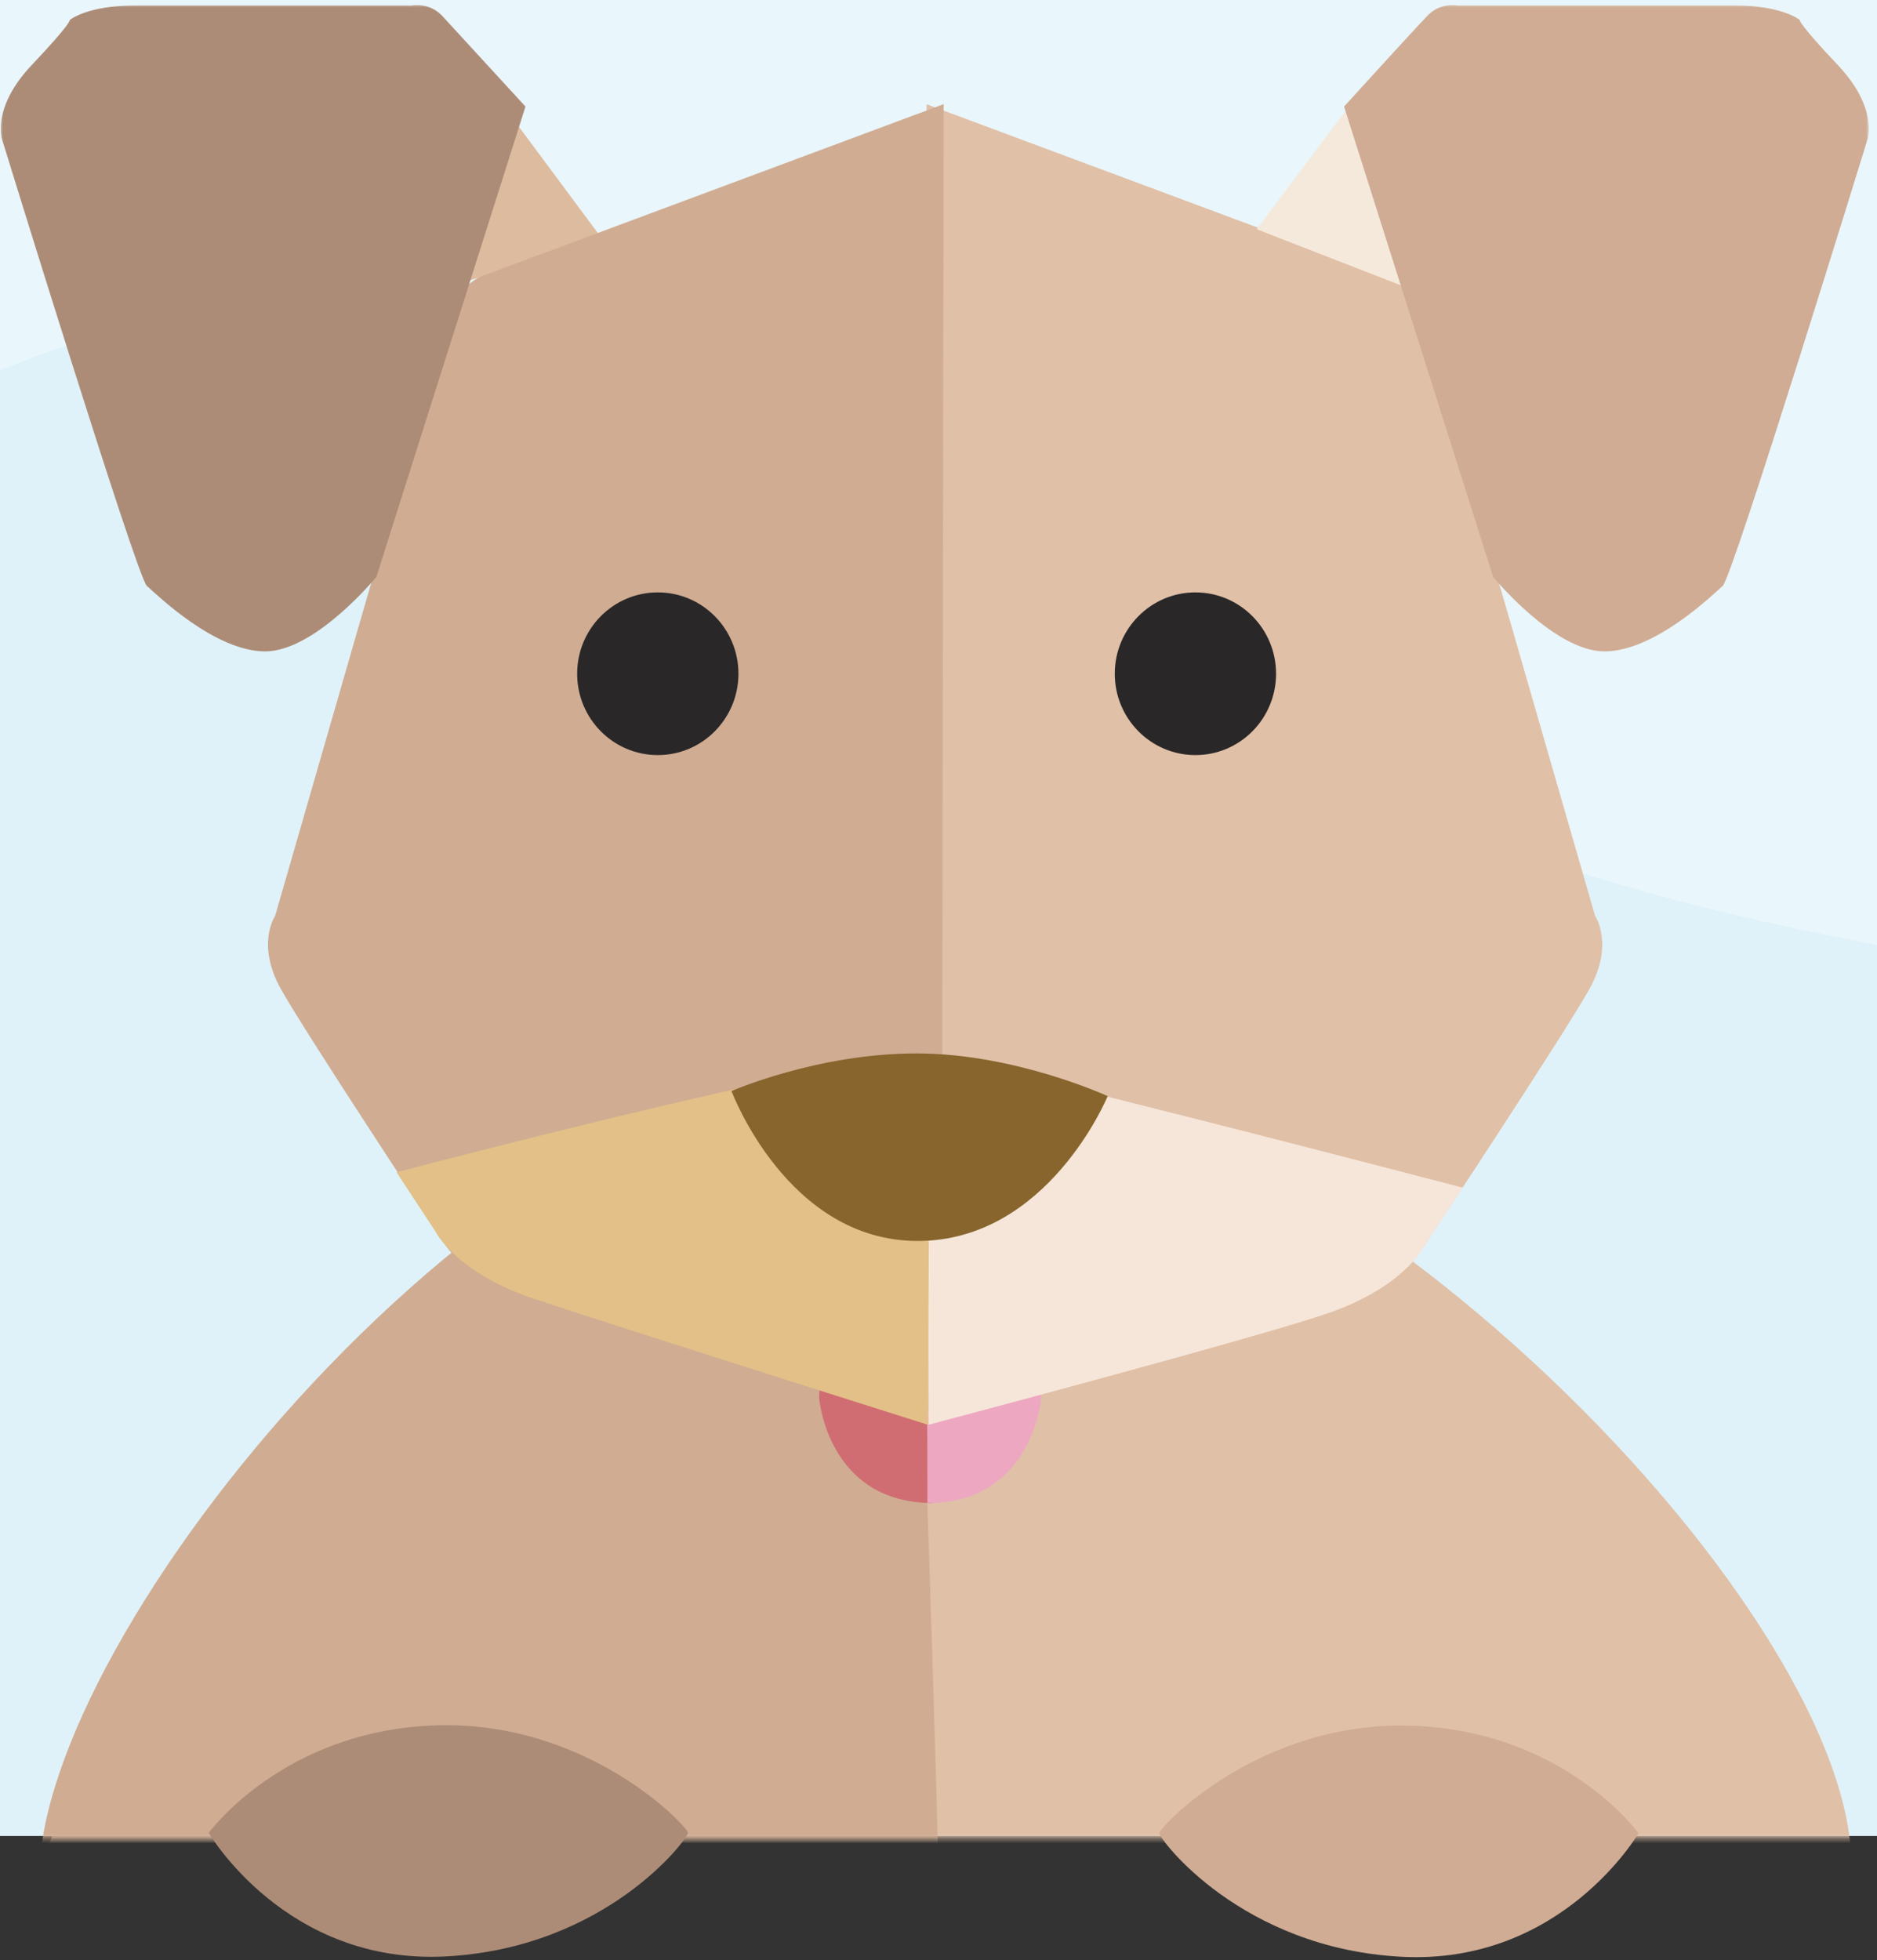 <svg xmlns="http://www.w3.org/2000/svg" xmlns:xlink="http://www.w3.org/1999/xlink" width="408" height="426" viewBox="0 0 408 426">
    <rect x="0" y="0" width="408" height="426" fill="#333333" stroke="none"/>
    <defs>
        <path id="a" d="M0 0h1440v600H0z"/>
        <path id="c" d="M.892.749h406.166v398.625H.892z"/>
    </defs>
    <g fill="none" fill-rule="evenodd">
        <g transform="translate(-753 -201)">
            <mask id="b" fill="#fff">
                <use xlink:href="#a"/>
            </mask>
            <use fill="#E9F6FB" xlink:href="#a"/>
            <g fill="#40ABD7" mask="url(#b)" opacity=".06">
                <path d="M1136.841 124.997c-6.195-77.576-1.134-162.012 12.31-238.489 16.157-69.178 61.195-126.886 136.992-137.978 30.976-5.75 67.839-2.653 90.398 13.899 132.225 106.051 159.017 338.556 56.951 466.565-16.576 22.548-51.468 32.505-78.019 50.417-91.736 27.903-206.658-45.892-218.632-154.414zM537.034 993.83c91.359-78.646 84.046-170.07 82.44-263.502 2.846-72.39-29.954-144.754-19.338-213.488 10.663-68.729 42.148-151.52 91.068-195.287 60.123-57.56 162.692-78.646 235.617-20.887 119.302 96.033 254.948 121.248 402.308 116.26 121.313-5.224 194.218 52.543 207.263 141.835 20.849 128.614-49.155 212.478-160.573 227.07-127.82 14.099-196.536 74.809-256.403 177.647-19.25 36.198-93.956 53.628-143.948 58.877-132.798 9.426-180.674 55.999-182.708 193.01 1.875 138.75-128.562 234.872-236.365 170.308-33.327-20.294-54.66-61.153-65.62-73.387-52.895-136.45-31.824-247.852 46.26-318.457z"/>
            </g>
        </g>
        <g transform="translate(-.84 .102)">
            <mask id="d" fill="#fff">
                <use xlink:href="#c"/>
            </mask>
            <path fill="#E0C0A7" d="M198.805 451.501c87.636 0 204.46 10.377 204.46-46.31 0-56.688-116.824-176.364-204.46-176.364-87.636 0-166.058 120.924-189.331 176.364-23.274 55.44 101.695 46.31 189.33 46.31z" mask="url(#d)"/>
            <path fill="#D0AC92" d="M205.704 451.501s0-46.31-6.9-222.674c-87.635 0-186.36 122.261-189.33 176.364-2.97 54.102 196.23 46.31 196.23 46.31z" mask="url(#d)"/>
            <path fill="#D06D72" d="M178.882 303.623s1.733 22.911 24.732 22.911c0-21.077.18-26.985.18-26.985l-24.719.075-.193 3.999z" mask="url(#d)"/>
            <path fill="#EDA7C1" d="M227.167 303.623s-1.733 22.911-24.732 22.911c0-21.077-.18-26.985-.18-26.985l24.719.075" mask="url(#d)"/>
            <path fill="#DDBB9F" d="M131.925 52.074L98 62.309 110.326 23" mask="url(#d)"/>
            <path fill="#E0C0A7" d="M202.254 22.555l99.352 37.002s5.635 1.228 8.106 8.898 37.855 130.513 37.855 130.513 4.217 6.123-1.278 15.939c-5.495 9.816-35.018 54.46-35.018 54.46s-4.304 8.803-21.375 14.53c-17.07 5.729-87.227 22.97-87.227 22.97l-.415-284.312z" mask="url(#d)"/>
            <path fill="#D0AC92" d="M205.957 22.538L106.605 59.54s-5.635 1.228-8.106 8.898S60.644 198.95 60.644 198.95s-4.216 6.122 1.278 15.938c5.495 9.817 35.018 54.46 35.018 54.46s4.305 8.804 21.375 14.532 87.228 22.968 87.228 22.968" mask="url(#d)"/>
            <path fill="#F6E6D9" d="M202.254 228.827s18.393 3.613 116.533 29.172c-4.93 7.52-8.541 12.98-8.541 12.98s-4.304 8.803-21.375 14.531c-17.07 5.728-86.202 24.02-86.202 24.02l-.415-80.703z" mask="url(#d)"/>
            <path fill="#E3C088" d="M202.95 228.827s-17.79.264-115.93 25.824c4.931 7.52 8.541 12.98 8.541 12.98s4.305 8.803 21.375 14.53c17.07 5.729 85.6 27.37 85.6 27.37" mask="url(#d)"/>
            <ellipse cx="260.685" cy="146.318" fill="#292728" mask="url(#d)" rx="17.529" ry="17.68"/>
            <ellipse cx="143.823" cy="146.318" fill="#292728" mask="url(#d)" rx="17.529" ry="17.68"/>
            <path fill="#88652D" d="M159.846 237.004s12.097 32.583 40.465 32.583c28.369 0 41.306-31.476 41.306-31.476s-20.125-9.284-41.597-9.284c-21.471 0-40.174 8.177-40.174 8.177z" mask="url(#d)"/>
            <path fill="#F5E9DB" d="M274 49.712l32.39 12.597L294.065 23z" mask="url(#d)"/>
            <path fill="#D0AC94" d="M293 23.056l32.407 102.225s13.258 16.178 24.189 16.178c10.931 0 23.544-12.321 25.716-14.25 2.171-1.928 31.468-97.041 31.468-97.041s2.328-6.855-6.47-16.145-8.25-9.775-8.25-9.775-3.734-3.155-14.127-3.155h-60.19s-3.706-.778-6.575 2.176S293 23.056 293 23.056z" mask="url(#d)"/>
            <path fill="#AD8C77" d="M115.059 23.056L82.652 125.281s-13.258 16.178-24.19 16.178c-10.93 0-23.544-12.321-25.715-14.25-2.172-1.928-31.468-97.041-31.468-97.041s-2.329-6.855 6.47-16.145c8.797-9.29 8.25-9.775 8.25-9.775s3.734-3.155 14.127-3.155h60.189s3.707-.778 6.575 2.176" mask="url(#d)"/>
        </g>
        <path fill="#AD8C77" d="M149.546 398.319c0 1.267-17.713 24.984-52.58 26.853-34.867 1.869-51.589-26.853-51.589-26.853s16.16-22.295 49.375-23.358c33.215-1.063 54.794 22.09 54.794 23.358z"/>
        <path fill="#D0AC94" d="M252 398.394c0 1.267 17.713 24.983 52.58 26.852 34.867 1.87 51.59-26.852 51.59-26.852s-16.162-22.295-49.376-23.358C273.579 373.972 252 397.126 252 398.394z"/>
    </g>
</svg>
